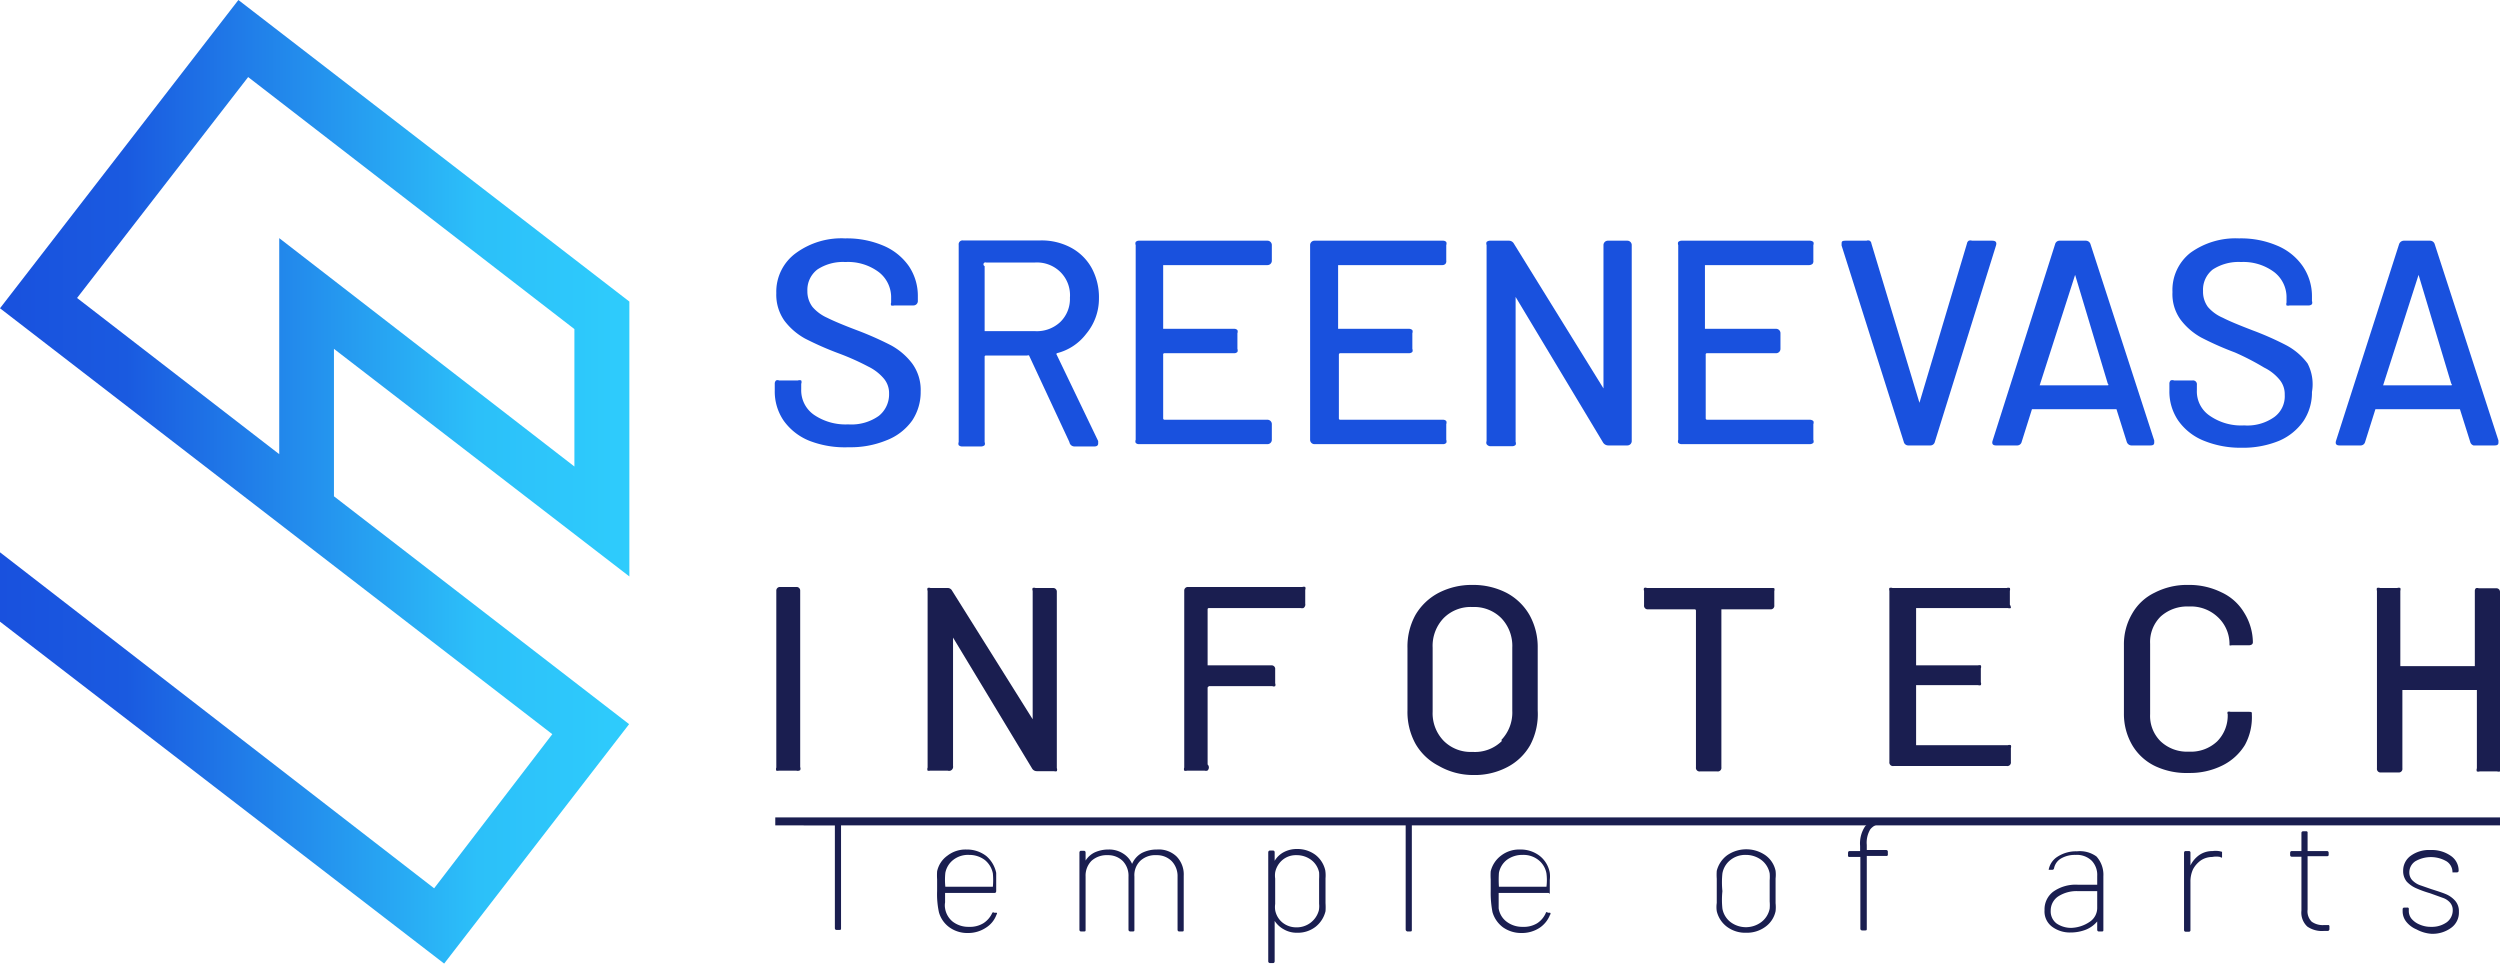 <svg xmlns="http://www.w3.org/2000/svg" xmlns:xlink="http://www.w3.org/1999/xlink" viewBox="0 0 97.32 37.51"><defs><style>.cls-1{fill:#1951de;}.cls-2{fill:#1a1e50;}.cls-3{fill:url(#linear-gradient);}</style><linearGradient id="linear-gradient" y1="18.75" x2="24.49" y2="18.75" gradientUnits="userSpaceOnUse"><stop offset="0" stop-color="#1951de"/><stop offset="0.2" stop-color="#1a5ae0"/><stop offset="0.76" stop-color="#2cc0f9"/><stop offset="1" stop-color="#2eccfc"/></linearGradient></defs><title>Asset 59SCM</title><g id="Layer_2" data-name="Layer 2"><g id="Layer_1-2" data-name="Layer 1"><path class="cls-1" d="M31.51,17.16a2.26,2.26,0,0,1-1-.78,2,2,0,0,1-.35-1.17v-.27a.17.17,0,0,1,.05-.13.16.16,0,0,1,.12,0h.73a.2.2,0,0,1,.13,0,.17.17,0,0,1,0,.13v.21a1.16,1.16,0,0,0,.5,1,2.18,2.18,0,0,0,1.33.37,1.84,1.84,0,0,0,1.19-.33,1.07,1.07,0,0,0,.4-.86.88.88,0,0,0-.21-.6,1.86,1.86,0,0,0-.6-.46,9.73,9.73,0,0,0-1.14-.51,12.23,12.23,0,0,1-1.32-.58,2.55,2.55,0,0,1-.8-.69,1.75,1.75,0,0,1-.32-1.08A1.86,1.86,0,0,1,31,9.84a3,3,0,0,1,1.9-.56,3.62,3.62,0,0,1,1.48.28,2.3,2.3,0,0,1,1,.8,2.07,2.07,0,0,1,.35,1.18v.18a.17.17,0,0,1-.17.17h-.74a.25.25,0,0,1-.13,0,.15.15,0,0,1,0-.11V11.6a1.24,1.24,0,0,0-.47-1,2,2,0,0,0-1.31-.4,1.81,1.81,0,0,0-1.09.29,1,1,0,0,0-.39.84,1,1,0,0,0,.2.62,1.63,1.63,0,0,0,.57.42c.26.13.64.29,1.17.49a12.66,12.66,0,0,1,1.31.58,2.59,2.59,0,0,1,.83.71,1.75,1.75,0,0,1,.33,1.09,2,2,0,0,1-.33,1.13,2.19,2.19,0,0,1-1,.77,3.67,3.67,0,0,1-1.47.27A3.81,3.81,0,0,1,31.51,17.16Z"/><path class="cls-1" d="M41.63,17.21l-1.57-3.37a.07.07,0,0,0-.07,0h-1.6a.05.05,0,0,0-.06.06v3.31a.16.16,0,0,1,0,.12.21.21,0,0,1-.13.05h-.75a.19.19,0,0,1-.13-.05.16.16,0,0,1,0-.12V9.53a.15.15,0,0,1,.17-.17h3a2.42,2.42,0,0,1,1.2.28,2,2,0,0,1,.81.8,2.39,2.39,0,0,1,.28,1.18A2.14,2.14,0,0,1,42.28,13a2.06,2.06,0,0,1-1.14.75.05.05,0,0,0,0,.07l1.61,3.35,0,.09q0,.12-.15.12h-.77A.2.2,0,0,1,41.63,17.21Zm-3.3-6.85v2.53s0,0,.06,0h1.89a1.33,1.33,0,0,0,1-.36,1.25,1.25,0,0,0,.37-.94,1.27,1.27,0,0,0-.37-1,1.3,1.3,0,0,0-1-.37H38.39A.05.05,0,0,0,38.33,10.36Z"/><path class="cls-1" d="M49.46,10.27a.17.17,0,0,1-.12.05h-4s-.06,0-.06,0V12.8s0,0,.06,0h2.7a.17.17,0,0,1,.13.05.17.17,0,0,1,0,.12v.61a.17.17,0,0,1,0,.12.17.17,0,0,1-.13.05h-2.7a.05.05,0,0,0-.06.06v2.48s0,.05.06.05h4a.17.17,0,0,1,.17.17v.61a.17.17,0,0,1-.17.17h-5a.17.17,0,0,1-.13-.05.16.16,0,0,1,0-.12V9.54a.16.16,0,0,1,0-.12.17.17,0,0,1,.13-.05h5a.17.17,0,0,1,.17.17v.6A.17.17,0,0,1,49.46,10.27Z"/><path class="cls-1" d="M56.27,10.27a.17.17,0,0,1-.13.05h-4s-.05,0-.05,0V12.8s0,0,.05,0h2.71a.19.19,0,0,1,.13.05.16.16,0,0,1,0,.12v.61a.16.16,0,0,1,0,.12.19.19,0,0,1-.13.05H52.17s-.05,0-.05.06v2.48s0,.05.05.05h4a.17.17,0,0,1,.13.05.17.17,0,0,1,0,.12v.61a.17.17,0,0,1,0,.12.17.17,0,0,1-.13.05h-5a.17.17,0,0,1-.17-.17V9.54a.17.17,0,0,1,.17-.17h5a.17.17,0,0,1,.13.05.17.17,0,0,1,0,.12v.6A.17.17,0,0,1,56.27,10.27Z"/><path class="cls-1" d="M57.87,17.29a.16.16,0,0,1,0-.12V9.54a.16.16,0,0,1,0-.12A.19.19,0,0,1,58,9.37h.73a.22.22,0,0,1,.2.11l3.49,5.64a.05.05,0,0,0,0,0s0,0,0-.05V9.54a.17.17,0,0,1,.05-.12.17.17,0,0,1,.13-.05h.75a.17.17,0,0,1,.17.17v7.63a.17.17,0,0,1-.17.17h-.74a.24.24,0,0,1-.21-.12L59,11.56s0,0,0,0,0,0,0,.05v5.59a.16.16,0,0,1,0,.12.19.19,0,0,1-.13.05H58A.19.19,0,0,1,57.87,17.29Z"/><path class="cls-1" d="M70.56,10.27a.21.21,0,0,1-.13.05h-4s-.06,0-.06,0V12.8s0,0,.06,0h2.71a.17.17,0,0,1,.17.17v.61a.17.17,0,0,1-.17.17H66.46a.05.05,0,0,0-.06.06v2.48s0,.05.06.05h4a.21.21,0,0,1,.13.05.16.16,0,0,1,0,.12v.61a.16.16,0,0,1,0,.12.21.21,0,0,1-.13.05h-5a.19.19,0,0,1-.13-.05.16.16,0,0,1,0-.12V9.54a.16.16,0,0,1,0-.12.19.19,0,0,1,.13-.05h5a.21.21,0,0,1,.13.05.16.16,0,0,1,0,.12v.6A.17.17,0,0,1,70.56,10.27Z"/><path class="cls-1" d="M74.11,17.2,71.69,9.56a.35.35,0,0,1,0-.06c0-.09,0-.13.16-.13h.81a.16.16,0,0,1,.12,0,.14.14,0,0,1,.07.11l1.87,6.2s0,0,0,0,0,0,0,0l1.85-6.2a.16.16,0,0,1,.07-.11.2.2,0,0,1,.13,0h.78c.14,0,.19.06.15.19L75.32,17.2a.18.18,0,0,1-.19.14H74.3A.18.18,0,0,1,74.11,17.2Z"/><path class="cls-1" d="M82.79,17.2l-.4-1.27s0,0,0,0H79.16s0,0-.06,0l-.4,1.27a.18.18,0,0,1-.19.14H77.7c-.13,0-.17-.07-.13-.19L80,9.51a.18.18,0,0,1,.19-.14h1a.19.19,0,0,1,.19.14l2.48,7.64s0,0,0,.06,0,.13-.15.13H83A.2.2,0,0,1,82.79,17.2ZM79.44,15h2.61s.06,0,0-.07L80.78,10.7s0,0,0,0,0,0,0,0L79.4,15S79.41,15,79.44,15Z"/><path class="cls-1" d="M85.8,17.16a2.23,2.23,0,0,1-1-.78,2,2,0,0,1-.35-1.17v-.27a.17.17,0,0,1,.05-.13.17.17,0,0,1,.13,0h.72a.15.15,0,0,1,.17.17v.21a1.14,1.14,0,0,0,.51,1,2.14,2.14,0,0,0,1.33.37,1.81,1.81,0,0,0,1.18-.33,1,1,0,0,0,.4-.86.88.88,0,0,0-.21-.6,1.81,1.81,0,0,0-.59-.46A10,10,0,0,0,87,13.72a11.94,11.94,0,0,1-1.31-.58,2.55,2.55,0,0,1-.8-.69,1.69,1.69,0,0,1-.32-1.08,1.84,1.84,0,0,1,.7-1.53,3,3,0,0,1,1.89-.56,3.59,3.59,0,0,1,1.48.28,2.27,2.27,0,0,1,1,.8A2.07,2.07,0,0,1,90,11.54v.18a.16.16,0,0,1,0,.12.17.17,0,0,1-.13.05h-.74a.21.21,0,0,1-.12,0,.16.16,0,0,1,0-.11V11.6a1.24,1.24,0,0,0-.47-1,2,2,0,0,0-1.3-.4,1.84,1.84,0,0,0-1.1.29,1,1,0,0,0-.38.84,1,1,0,0,0,.19.62,1.58,1.58,0,0,0,.58.42c.25.13.64.29,1.16.49a11.76,11.76,0,0,1,1.31.58,2.49,2.49,0,0,1,.83.71A1.75,1.75,0,0,1,90,15.26a2,2,0,0,1-.33,1.13,2.22,2.22,0,0,1-.95.77,3.71,3.71,0,0,1-1.47.27A3.78,3.78,0,0,1,85.8,17.16Z"/><path class="cls-1" d="M96.16,17.2l-.4-1.27s0,0-.05,0H92.53s0,0-.06,0l-.4,1.27a.18.18,0,0,1-.19.14h-.81c-.13,0-.17-.07-.13-.19l2.45-7.64a.2.2,0,0,1,.2-.14h1a.19.19,0,0,1,.19.14l2.48,7.64s0,0,0,.06,0,.13-.15.13h-.82A.19.19,0,0,1,96.16,17.2ZM92.81,15h2.61s.06,0,0-.07L94.15,10.7s0,0,0,0,0,0,0,0L92.77,15S92.78,15,92.81,15Z"/><path class="cls-2" d="M30.22,30a.16.16,0,0,1,0-.12V23a.14.14,0,0,1,.15-.15H31a.14.14,0,0,1,.15.15v6.86a.16.16,0,0,1,0,.12A.18.18,0,0,1,31,30h-.68A.18.18,0,0,1,30.22,30Z"/><path class="cls-2" d="M36.11,30a.16.16,0,0,1,0-.12V23a.14.14,0,0,1,0-.11.15.15,0,0,1,.11,0h.66a.19.19,0,0,1,.18.1L40.2,28a.05.05,0,0,0,0,0,.06.06,0,0,0,0,0V23a.14.14,0,0,1,0-.11.15.15,0,0,1,.11,0h.68a.14.14,0,0,1,.15.15v6.86a.16.16,0,0,1,0,.12.18.18,0,0,1-.11,0h-.67a.21.21,0,0,1-.18-.1L37.1,24.82s0,0,0,0,0,0,0,0v5A.16.16,0,0,1,37,30a.18.18,0,0,1-.11,0h-.68A.21.21,0,0,1,36.11,30Z"/><path class="cls-2" d="M50.74,23.67a.21.21,0,0,1-.11,0H47.06s-.05,0-.05.05v2.18a0,0,0,0,0,.05,0h2.43a.14.14,0,0,1,.15.16v.54a.14.14,0,0,1,0,.11.12.12,0,0,1-.11,0H47.06a0,0,0,0,0-.05.05v3A.16.16,0,0,1,47,30a.21.21,0,0,1-.11,0h-.68a.18.18,0,0,1-.11,0,.16.16,0,0,1,0-.12V23a.14.14,0,0,1,.15-.15h4.45a.15.15,0,0,1,.11,0,.14.14,0,0,1,0,.11v.54A.16.16,0,0,1,50.74,23.67Z"/><path class="cls-2" d="M56,29.81a2.19,2.19,0,0,1-.9-.86,2.57,2.57,0,0,1-.31-1.29V25.22a2.55,2.55,0,0,1,.31-1.28,2.26,2.26,0,0,1,.9-.86,2.8,2.8,0,0,1,1.32-.31,2.84,2.84,0,0,1,1.33.31,2.23,2.23,0,0,1,.89.86,2.56,2.56,0,0,1,.32,1.28v2.44A2.57,2.57,0,0,1,59.57,29a2.17,2.17,0,0,1-.89.86,2.72,2.72,0,0,1-1.33.31A2.68,2.68,0,0,1,56,29.81Zm2.44-1a1.54,1.54,0,0,0,.43-1.14V25.21a1.56,1.56,0,0,0-.43-1.15,1.49,1.49,0,0,0-1.12-.43,1.48,1.48,0,0,0-1.12.43,1.56,1.56,0,0,0-.43,1.15V27.7a1.54,1.54,0,0,0,.43,1.14,1.48,1.48,0,0,0,1.12.43A1.49,1.49,0,0,0,58.47,28.84Z"/><path class="cls-2" d="M69.07,22.9a.18.18,0,0,1,0,.11v.55a.14.14,0,0,1-.16.16h-1.9s0,0,0,.05v6.1a.14.14,0,0,1-.16.16h-.67a.14.14,0,0,1-.16-.16v-6.1s0-.05-.05-.05H64.15a.14.14,0,0,1-.15-.16V23a.14.14,0,0,1,0-.11.12.12,0,0,1,.11,0H69A.16.16,0,0,1,69.07,22.9Z"/><path class="cls-2" d="M78.28,23.67a.21.21,0,0,1-.12,0H74.59s0,0,0,.05v2.18s0,0,0,0H77a.21.21,0,0,1,.11,0,.16.16,0,0,1,0,.12v.54a.14.14,0,0,1,0,.11.15.15,0,0,1-.11,0H74.59s0,0,0,.05v2.24s0,.05,0,.05h3.57a.16.16,0,0,1,.12,0,.18.18,0,0,1,0,.11v.54a.14.14,0,0,1-.16.16H73.71a.14.14,0,0,1-.16-.16V23a.18.18,0,0,1,0-.11.16.16,0,0,1,.12,0h4.45a.16.16,0,0,1,.12,0,.18.18,0,0,1,0,.11v.54A.21.21,0,0,1,78.28,23.67Z"/><path class="cls-2" d="M83.91,29.83A2.08,2.08,0,0,1,83,29a2.41,2.41,0,0,1-.32-1.24V25.11A2.34,2.34,0,0,1,83,23.89a2,2,0,0,1,.88-.82,2.74,2.74,0,0,1,1.3-.3,2.83,2.83,0,0,1,1.3.29,2,2,0,0,1,.88.79A2.22,2.22,0,0,1,87.7,25q0,.11-.15.12l-.68,0h0a.11.11,0,0,1-.08,0,.05.05,0,0,1,0,0v-.06A1.43,1.43,0,0,0,86.31,24a1.52,1.52,0,0,0-1.1-.39,1.54,1.54,0,0,0-1.1.39,1.39,1.39,0,0,0-.41,1.06V27.8a1.39,1.39,0,0,0,.41,1.06,1.5,1.5,0,0,0,1.1.4,1.49,1.49,0,0,0,1.1-.4,1.43,1.43,0,0,0,.41-1.06.1.1,0,0,1,0-.09.18.18,0,0,1,.11,0l.68,0c.1,0,.15,0,.15.05v.06A2.25,2.25,0,0,1,87.39,29a2.13,2.13,0,0,1-.88.8,2.83,2.83,0,0,1-1.3.29A2.86,2.86,0,0,1,83.91,29.83Z"/><path class="cls-2" d="M96.38,22.9a.14.14,0,0,1,.11,0h.68a.14.14,0,0,1,.15.15v6.86a.16.16,0,0,1,0,.12.18.18,0,0,1-.11,0h-.68a.18.18,0,0,1-.11,0,.16.16,0,0,1,0-.12v-3a0,0,0,0,0,0-.05h-2.9s0,0,0,.05v3a.14.14,0,0,1-.16.16h-.67a.14.14,0,0,1-.16-.16V23a.18.18,0,0,1,0-.11.16.16,0,0,1,.12,0h.67a.16.16,0,0,1,.12,0,.18.18,0,0,1,0,.11v2.93s0,0,0,0h2.9a0,0,0,0,0,0,0V23A.14.14,0,0,1,96.38,22.9Z"/><path class="cls-2" d="M34.06,31.94V32a.05.05,0,0,1-.06.06H32.74a0,0,0,0,0,0,0v4.07c0,.05,0,.07-.06.07h-.12s-.06,0-.06-.07V32.12a0,0,0,0,0,0,0h-1.2s-.07,0-.07-.06v-.09a.06.06,0,0,1,.07-.07H34S34.06,31.9,34.06,31.94Z"/><path class="cls-2" d="M38.28,35.94a.93.93,0,0,0,.35-.41.05.05,0,0,1,.07,0l.09,0s.05,0,0,.08a1,1,0,0,1-.42.51,1.24,1.24,0,0,1-.69.2,1.19,1.19,0,0,1-.72-.22,1.08,1.08,0,0,1-.41-.59,3.34,3.34,0,0,1-.07-.82c0-.19,0-.35,0-.46a2.36,2.36,0,0,1,0-.31,1,1,0,0,1,.4-.61,1.15,1.15,0,0,1,.74-.24,1.23,1.23,0,0,1,.77.25,1.17,1.17,0,0,1,.39.66c0,.08,0,.17,0,.28v.43s0,.07-.06.07H36.79s0,0,0,0,0,.26,0,.37a.67.67,0,0,0,0,.23.83.83,0,0,0,.3.52,1,1,0,0,0,.63.2A1,1,0,0,0,38.28,35.94ZM37.1,33.48a.84.84,0,0,0-.3.5,2.7,2.7,0,0,0,0,.54,0,0,0,0,0,0,0h1.85s0,0,0,0a2.79,2.79,0,0,0,0-.52.89.89,0,0,0-.31-.52,1,1,0,0,0-.61-.2A.93.93,0,0,0,37.1,33.48Z"/><path class="cls-2" d="M45.8,33.34a1,1,0,0,1,.28.75v2.1c0,.05,0,.07-.06.07H45.9s-.06,0-.06-.07V34.13a.84.84,0,0,0-.23-.61.81.81,0,0,0-.59-.23.85.85,0,0,0-.63.22.78.78,0,0,0-.23.61v2.07c0,.05,0,.07-.07.07H44s-.07,0-.07-.07V34.13a.83.83,0,0,0-.22-.61.81.81,0,0,0-.59-.23.88.88,0,0,0-.63.22.82.82,0,0,0-.23.61v2.07c0,.05,0,.07-.06.07h-.12s-.06,0-.06-.07v-3s0-.07.06-.07h.12s.06,0,.06.07v.31s0,0,0,0h0a.86.86,0,0,1,.36-.32,1.29,1.29,0,0,1,.53-.11,1,1,0,0,1,.56.15.9.9,0,0,1,.36.41s0,0,0,0v0a.89.89,0,0,1,.37-.42,1.27,1.27,0,0,1,.6-.14A1,1,0,0,1,45.8,33.34Z"/><path class="cls-2" d="M51.6,34.19c0,.11,0,.28,0,.49s0,.37,0,.48a2.36,2.36,0,0,1,0,.31,1.1,1.1,0,0,1-.39.61,1.13,1.13,0,0,1-.72.23,1,1,0,0,1-.51-.13,1,1,0,0,1-.36-.33h0s0,0,0,0v1.57s0,.07-.06.07h-.12s-.07,0-.07-.07V33.18s0-.07.07-.07h.12s.06,0,.06.07v.33s0,0,0,0h0a.9.9,0,0,1,.36-.34,1.07,1.07,0,0,1,.51-.12,1.17,1.17,0,0,1,.72.23,1.06,1.06,0,0,1,.38.6A1.34,1.34,0,0,1,51.6,34.19Zm-.25,1c0-.09,0-.25,0-.49s0-.39,0-.48a2.34,2.34,0,0,0,0-.26.82.82,0,0,0-.3-.48.94.94,0,0,0-.58-.19.81.81,0,0,0-.55.19.85.85,0,0,0-.28.48.86.86,0,0,0,0,.24c0,.09,0,.25,0,.49s0,.41,0,.5a.86.86,0,0,0,0,.24.81.81,0,0,0,.28.48.85.85,0,0,0,.54.19.89.89,0,0,0,.88-.66A.92.92,0,0,0,51.35,35.18Z"/><path class="cls-2" d="M54.72,36.19V31.94s0-.07.06-.07h.12s.06,0,.06.07v4.25c0,.05,0,.07-.06.07h-.12S54.72,36.24,54.72,36.19Z"/><path class="cls-2" d="M59.84,35.94a.91.91,0,0,0,.34-.41s0-.05.08,0l.08,0a.05.05,0,0,1,0,.08,1.08,1.08,0,0,1-.41.51,1.25,1.25,0,0,1-.7.2,1.23,1.23,0,0,1-.72-.22,1.13,1.13,0,0,1-.41-.59,3.93,3.93,0,0,1-.07-.82c0-.19,0-.35,0-.46a2.36,2.36,0,0,1,0-.31,1.08,1.08,0,0,1,.4-.61,1.15,1.15,0,0,1,.74-.24,1.21,1.21,0,0,1,.77.25,1.07,1.07,0,0,1,.39.66,1.14,1.14,0,0,1,0,.28c0,.11,0,.25,0,.43s0,.07-.06.07H58.34a0,0,0,0,0,0,0v.37c0,.1,0,.18,0,.23a.8.8,0,0,0,.31.52,1,1,0,0,0,.62.2A1,1,0,0,0,59.84,35.94Zm-1.19-2.46a.84.84,0,0,0-.3.5,4,4,0,0,0,0,.54s0,0,0,0h1.85a0,0,0,0,0,0,0,2,2,0,0,0,0-.52.85.85,0,0,0-.31-.52.93.93,0,0,0-.61-.2A1,1,0,0,0,58.65,33.48Z"/><path class="cls-2" d="M67.23,36.08a1.06,1.06,0,0,1-.4-.61,1.13,1.13,0,0,1,0-.32c0-.12,0-.28,0-.47s0-.35,0-.47a2.24,2.24,0,0,1,0-.31,1.08,1.08,0,0,1,.41-.61,1.31,1.31,0,0,1,1.48,0,1,1,0,0,1,.4.61,1.36,1.36,0,0,1,0,.3c0,.12,0,.27,0,.48s0,.37,0,.48a1.46,1.46,0,0,1,0,.31,1,1,0,0,1-.4.61,1.21,1.21,0,0,1-.74.23A1.19,1.19,0,0,1,67.23,36.08Zm1.34-.19a.86.86,0,0,0,.32-.52,1.7,1.7,0,0,0,0-.28c0-.13,0-.26,0-.4s0-.3,0-.42a1.65,1.65,0,0,0,0-.27.86.86,0,0,0-.32-.52,1,1,0,0,0-.61-.2.92.92,0,0,0-.6.2.85.85,0,0,0-.31.52,3.34,3.34,0,0,0,0,.69,3.22,3.22,0,0,0,0,.68.85.85,0,0,0,.31.52,1,1,0,0,0,1.21,0Z"/><path class="cls-2" d="M72.81,32.28a1,1,0,0,0-.14.61v.2s0,0,0,0h.76s.06,0,.06.07v.1a.05.05,0,0,1-.06.06h-.76l0,0v2.83c0,.05,0,.07-.06.07h-.12s-.07,0-.07-.07V33.36l0,0H72a.05.05,0,0,1-.06-.06v-.1s0-.07.06-.07h.41s0,0,0,0v-.2a1.2,1.2,0,0,1,.2-.77.83.83,0,0,1,.7-.25h.15a.06.06,0,0,1,.07.07V32s0,.06-.07.06h-.13A.62.62,0,0,0,72.81,32.28Z"/><path class="cls-2" d="M81.61,33.34a1.06,1.06,0,0,1,.27.77v2.08c0,.05,0,.07-.06.07H81.7s-.06,0-.06-.07v-.32h0a1.12,1.12,0,0,1-.44.32,1.63,1.63,0,0,1-.59.11,1.16,1.16,0,0,1-.72-.22.74.74,0,0,1-.3-.65.86.86,0,0,1,.34-.72,1.51,1.51,0,0,1,.95-.27h.76s0,0,0,0V34.1a.8.8,0,0,0-.21-.59.83.83,0,0,0-.64-.23,1.06,1.06,0,0,0-.56.14.57.57,0,0,0-.27.38.07.07,0,0,1-.07.06l-.14,0,0,0s0,0,0,0a.76.76,0,0,1,.36-.52,1.32,1.32,0,0,1,.74-.2A1.1,1.1,0,0,1,81.61,33.34Zm-.27,2.55a.65.65,0,0,0,.3-.57v-.63a0,0,0,0,0,0,0h-.75a1.32,1.32,0,0,0-.76.2.66.66,0,0,0-.3.56.59.59,0,0,0,.23.5,1,1,0,0,0,.58.17A1.35,1.35,0,0,0,81.34,35.89Z"/><path class="cls-2" d="M86.5,33.16s0,0,0,.08l0,.12s0,.06-.07,0a.78.78,0,0,0-.31,0,.81.81,0,0,0-.44.13,1,1,0,0,0-.31.35,1.13,1.13,0,0,0-.1.49v1.87a.06.06,0,0,1-.07.07h-.12s-.06,0-.06-.07v-3s0-.07.06-.07h.12a.06.06,0,0,1,.07.07v.49a0,0,0,0,0,0,0,1.08,1.08,0,0,1,.35-.41.9.9,0,0,1,.51-.15A.84.84,0,0,1,86.5,33.16Z"/><path class="cls-2" d="M90.59,33.33h-.76s0,0,0,0v2.08a.57.57,0,0,0,.16.47.74.74,0,0,0,.49.13h.14a.05.05,0,0,1,.06.06v.1a.07.07,0,0,1-.06.07h-.16a1,1,0,0,1-.64-.17.74.74,0,0,1-.23-.62V33.35s0,0,0,0h-.38s-.06,0-.06-.07v-.08s0-.07.06-.07h.38s0,0,0,0v-.71s0-.06.07-.06h.11a.05.05,0,0,1,.06.06v.71s0,0,0,0h.76s.06,0,.06.07v.08C90.65,33.31,90.63,33.33,90.59,33.33Z"/><path class="cls-2" d="M94.07,36.18a1,1,0,0,1-.4-.3.65.65,0,0,1-.14-.4v-.09s0-.06.07-.06h.11a.05.05,0,0,1,.06.06v.08a.48.48,0,0,0,.11.3.82.82,0,0,0,.31.22,1.06,1.06,0,0,0,.45.09,1,1,0,0,0,.61-.18.58.58,0,0,0,.23-.46.44.44,0,0,0-.12-.32.65.65,0,0,0-.27-.17l-.5-.18a4.14,4.14,0,0,1-.55-.2,1.12,1.12,0,0,1-.35-.25.64.64,0,0,1-.14-.42.71.71,0,0,1,.3-.59,1.21,1.21,0,0,1,.77-.22,1.28,1.28,0,0,1,.79.23.69.69,0,0,1,.3.58v0s0,.06-.07.06h-.1s-.07,0-.07,0v0a.5.5,0,0,0-.23-.43,1.21,1.21,0,0,0-1.22,0,.52.52,0,0,0-.23.43.44.44,0,0,0,.11.3.82.82,0,0,0,.28.19l.46.16c.25.08.44.14.58.2a1,1,0,0,1,.35.25.61.61,0,0,1,.15.43.73.73,0,0,1-.29.62,1.22,1.22,0,0,1-.79.24A1.42,1.42,0,0,1,94.07,36.18Z"/><path class="cls-3" d="M13,19.32V13.58l11.5,8.86V11.74L9.28,0,0,12l21.5,16.58-4.6,6L0,21.5v2.7L17.29,37.51l7.2-9.32ZM9.66,3l12.7,9.81v5.35L10.87,9.27v8.41L3,11.6Z"/><rect class="cls-2" x="30.18" y="31.82" width="67.15" height="0.31"/></g></g></svg>